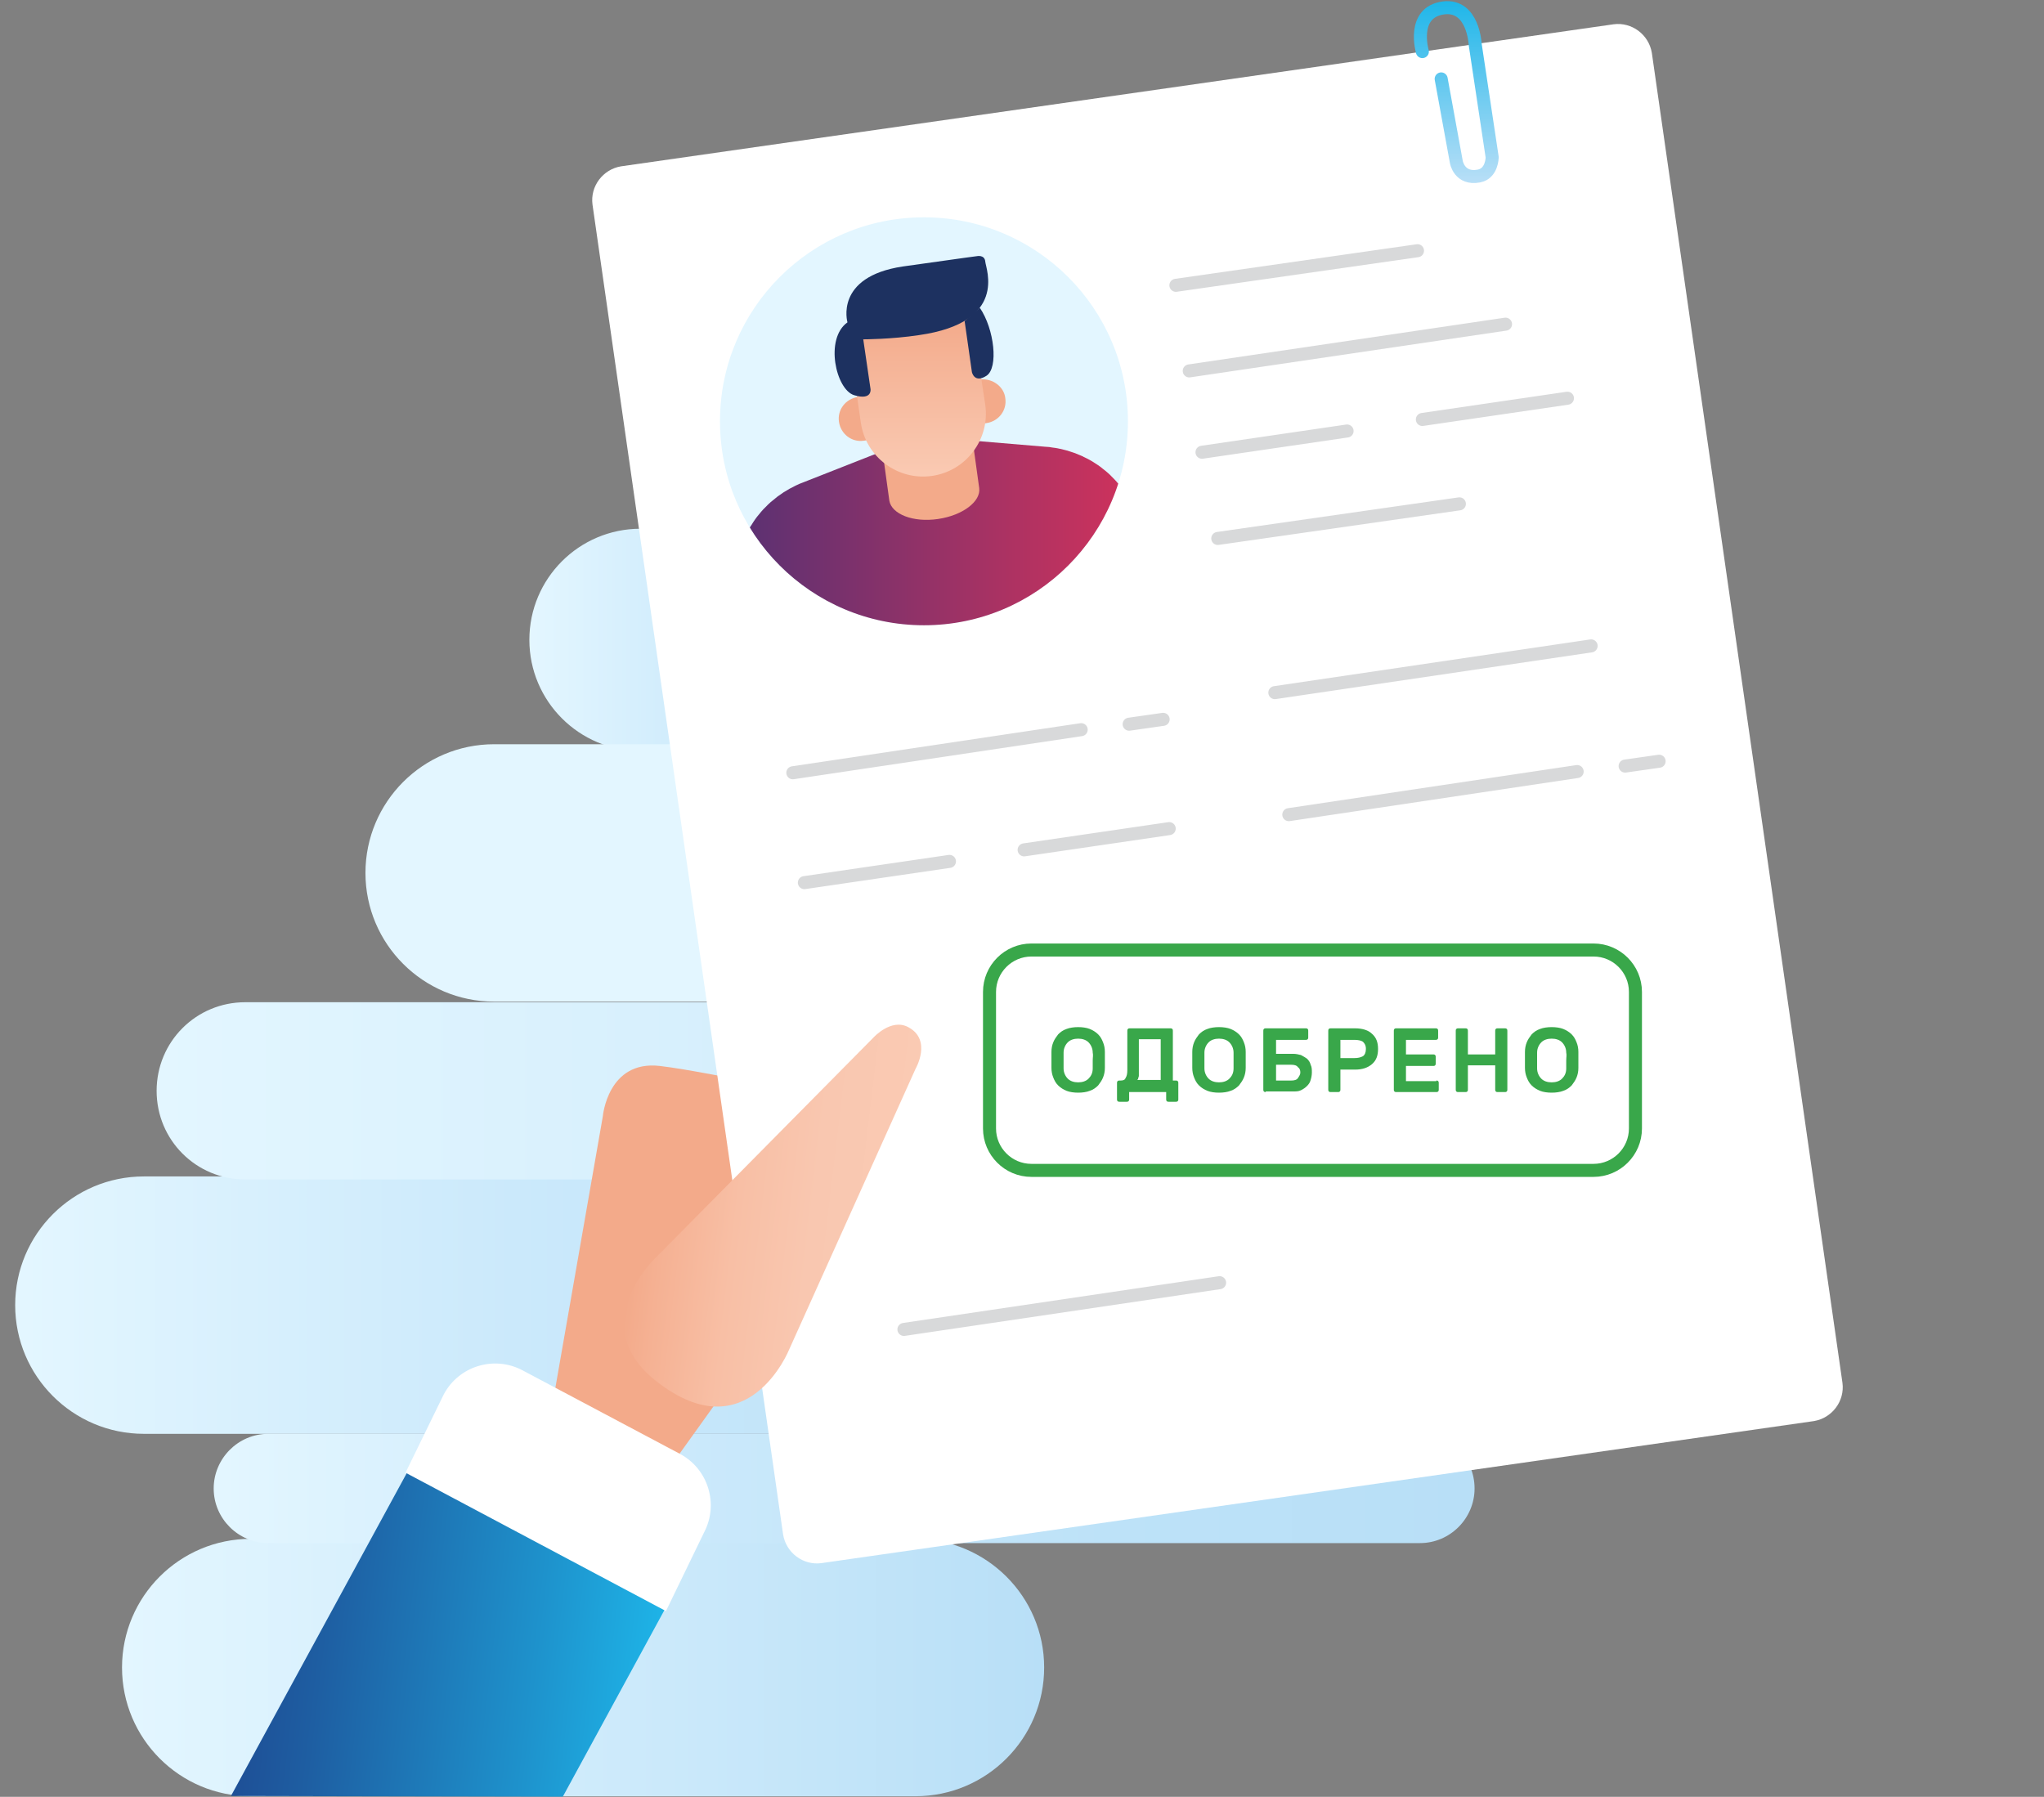 <?xml version="1.0" encoding="utf-8"?>
<!-- Generator: Adobe Illustrator 17.1.0, SVG Export Plug-In . SVG Version: 6.00 Build 0)  -->
<!DOCTYPE svg PUBLIC "-//W3C//DTD SVG 1.1//EN" "http://www.w3.org/Graphics/SVG/1.1/DTD/svg11.dtd">
<svg version="1.1" xmlns="http://www.w3.org/2000/svg" xmlns:xlink="http://www.w3.org/1999/xlink" x="0px" y="0px"
	 viewBox="0 0 336.7 296" style="enable-background:new 0 0 336.7 296;" xml:space="preserve">
<rect x="0" y="0" width="336.7" height="296" fill="#808080" stroke="none"/>
<style type="text/css">
	.st0{clip-path:url(#SVGID_2_);fill:#FFFFFF;}
	.st1{clip-path:url(#SVGID_4_);fill:#FFFFFF;}
	.st2{clip-path:url(#SVGID_6_);fill:#FFFFFF;}
	.st3{clip-path:url(#SVGID_8_);fill:#FFFFFF;}
	.st4{clip-path:url(#SVGID_10_);}
	.st5{fill:url(#SVGID_11_);}
	.st6{fill:url(#SVGID_12_);}
	.st7{fill:url(#SVGID_13_);}
	.st8{fill:url(#SVGID_14_);}
	.st9{fill:url(#SVGID_15_);}
	.st10{fill:url(#SVGID_16_);}
	.st11{fill:#FFFFFF;}
	.st12{fill:#BAE1F9;}
	.st13{fill:none;stroke:#BAE1F9;stroke-miterlimit:10;}
	.st14{opacity:0.7;clip-path:url(#SVGID_18_);}
	.st15{fill:#1D3160;}
	.st16{opacity:0;clip-path:url(#SVGID_18_);}
	.st17{fill:#DC325A;}
	.st18{clip-path:url(#SVGID_20_);}
	.st19{opacity:0.65;}
	.st20{fill:#999B9E;}
	.st21{opacity:0.65;fill:#999B9E;}
	.st22{fill:none;stroke:#FFFFFF;stroke-miterlimit:10;}
	.st23{clip-path:url(#SVGID_24_);}
	.st24{fill:#16A2E5;}
	.st25{fill:#39A74A;}
	.st26{clip-path:url(#SVGID_24_);fill:#FFFFFF;}
	.st27{fill:#E3E4E4;}
	.st28{clip-path:url(#SVGID_26_);}
	.st29{clip-path:url(#SVGID_26_);fill:#16A2E5;}
	.st30{clip-path:url(#SVGID_26_);fill:#FFFFFF;}
	.st31{clip-path:url(#SVGID_28_);}
	.st32{fill:none;stroke:#E3E4E4;stroke-width:0.7;stroke-miterlimit:10;}
	.st33{fill:#AEB0B2;}
	.st34{fill:none;stroke:#D8D9DA;stroke-miterlimit:10;}
	.st35{fill:#F6F7F7;}
	.st36{fill:#A02C58;}
	.st37{fill:none;stroke:#16A2E5;stroke-width:2;stroke-miterlimit:10;}
	.st38{clip-path:url(#SVGID_30_);}
	.st39{fill:#F6F7F7;stroke:#F6F7F7;stroke-width:2;stroke-miterlimit:10;}
	.st40{fill:#F6F7F7;stroke:#F1F2F2;stroke-width:2;stroke-miterlimit:10;}
	.st41{fill:#85878A;}
	.st42{fill:url(#SVGID_31_);}
	.st43{opacity:0.5;fill:#FFFFFF;}
	.st44{opacity:0.7;}
	.st45{clip-path:url(#SVGID_33_);}
	.st46{opacity:0.1;clip-path:url(#SVGID_33_);fill:#0D1938;}
	.st47{opacity:0.3;}
	.st48{fill:none;stroke:#231F20;stroke-width:2;stroke-linecap:round;stroke-linejoin:round;stroke-miterlimit:10;}
	.st49{fill:#D8D9DA;}
	.st50{fill:url(#SVGID_34_);}
	.st51{fill:url(#SVGID_35_);}
	.st52{fill:url(#SVGID_36_);}
	.st53{fill:url(#SVGID_37_);}
	.st54{fill:url(#SVGID_38_);}
	.st55{fill:url(#SVGID_39_);}
	.st56{opacity:0;fill:#E3F6FF;}
	.st57{clip-path:url(#SVGID_41_);}
	.st58{fill:none;stroke:url(#SVGID_42_);stroke-width:25.289;stroke-linecap:round;stroke-linejoin:round;stroke-miterlimit:10;}
	.st59{fill:none;stroke:url(#SVGID_43_);stroke-width:25.289;stroke-linecap:round;stroke-linejoin:round;stroke-miterlimit:10;}
	.st60{fill:none;stroke:url(#SVGID_44_);stroke-width:25.289;stroke-linecap:round;stroke-linejoin:round;stroke-miterlimit:10;}
	.st61{fill:#F3AA8A;}
	.st62{opacity:0;}
	.st63{fill:none;stroke:#FFFFFF;stroke-width:1.264;stroke-linecap:round;stroke-linejoin:round;stroke-miterlimit:10;}
	.st64{fill:url(#SVGID_45_);}
	.st65{fill:none;stroke:url(#SVGID_46_);stroke-width:25.289;stroke-linecap:round;stroke-linejoin:round;stroke-miterlimit:10;}
	.st66{fill:none;stroke:url(#SVGID_47_);stroke-width:25.289;stroke-linecap:round;stroke-linejoin:round;stroke-miterlimit:10;}
	.st67{fill:url(#SVGID_48_);}
	.st68{fill:url(#SVGID_49_);}
	.st69{fill:none;stroke:url(#SVGID_50_);stroke-width:25.289;stroke-linecap:round;stroke-linejoin:round;stroke-miterlimit:10;}
	.st70{fill:#9E2C58;}
	.st71{fill:url(#SVGID_51_);}
	.st72{fill:none;stroke:url(#SVGID_52_);stroke-width:25.289;stroke-linecap:round;stroke-linejoin:round;stroke-miterlimit:10;}
	.st73{fill:url(#SVGID_53_);}
	.st74{fill:url(#SVGID_54_);}
	.st75{fill:url(#SVGID_55_);}
	.st76{fill:url(#SVGID_56_);}
	.st77{fill:url(#SVGID_57_);}
	.st78{fill:url(#SVGID_58_);}
	.st79{fill:url(#SVGID_59_);}
	
		.st80{clip-path:url(#SVGID_61_);fill:none;stroke:url(#SVGID_62_);stroke-width:48.065;stroke-linecap:round;stroke-linejoin:round;stroke-miterlimit:10;}
	.st81{clip-path:url(#SVGID_61_);fill:#F3AA8A;}
	.st82{clip-path:url(#SVGID_61_);fill:#FFFFFF;}
	.st83{opacity:0;clip-path:url(#SVGID_61_);fill:#D8D9DA;}
	
		.st84{clip-path:url(#SVGID_61_);fill:none;stroke:url(#SVGID_63_);stroke-width:2.146;stroke-linecap:round;stroke-linejoin:round;stroke-miterlimit:10;}
	.st85{clip-path:url(#SVGID_61_);}
	.st86{fill:none;stroke:#D8D9DA;stroke-width:2.146;stroke-linecap:round;stroke-linejoin:round;stroke-miterlimit:10;}
	.st87{clip-path:url(#SVGID_61_);fill:none;stroke:#39A74A;stroke-width:2.146;stroke-miterlimit:10;}
	.st88{clip-path:url(#SVGID_61_);fill:#E3F6FF;}
	
		.st89{clip-path:url(#SVGID_65_);fill:none;stroke:url(#SVGID_66_);stroke-width:27.133;stroke-linecap:round;stroke-linejoin:round;stroke-miterlimit:10;}
	.st90{clip-path:url(#SVGID_65_);fill:#F3AA8A;}
	.st91{clip-path:url(#SVGID_65_);fill:url(#SVGID_67_);}
	.st92{clip-path:url(#SVGID_65_);fill:#1D3160;}
	.st93{clip-path:url(#SVGID_61_);fill:url(#SVGID_68_);}
	.st94{fill:url(#SVGID_69_);}
	.st95{fill:url(#SVGID_70_);}
	.st96{fill:url(#SVGID_71_);}
	.st97{fill:url(#SVGID_72_);}
	.st98{fill:url(#SVGID_73_);}
	.st99{fill:url(#SVGID_74_);}
	.st100{opacity:0;fill:url(#SVGID_75_);}
	.st101{fill:url(#SVGID_76_);}
	.st102{fill:#E3F6FF;}
	.st103{fill:none;stroke:#DC325A;stroke-width:3;stroke-linecap:round;stroke-linejoin:round;stroke-miterlimit:10;}
	.st104{fill:none;stroke:url(#SVGID_77_);stroke-width:12.518;stroke-linecap:round;stroke-linejoin:round;stroke-miterlimit:10;}
	.st105{fill:url(#SVGID_78_);}
	.st106{fill:url(#SVGID_79_);}
	.st107{fill:none;stroke:url(#SVGID_80_);stroke-width:17.7;stroke-linecap:round;stroke-linejoin:round;stroke-miterlimit:10;}
	.st108{fill:url(#SVGID_81_);}
	.st109{fill:url(#SVGID_82_);}
	.st110{fill:url(#SVGID_83_);}
	.st111{fill:none;stroke:url(#SVGID_84_);stroke-width:12.518;stroke-linecap:round;stroke-linejoin:round;stroke-miterlimit:10;}
	.st112{fill:url(#SVGID_85_);}
	.st113{fill:url(#SVGID_86_);}
	.st114{fill:url(#SVGID_87_);}
	.st115{fill:url(#SVGID_88_);}
	.st116{fill:url(#SVGID_89_);}
	.st117{fill:url(#SVGID_90_);}
	.st118{fill:url(#SVGID_91_);}
	.st119{fill:url(#SVGID_92_);}
	.st120{opacity:0;fill:url(#SVGID_93_);}
	.st121{fill:url(#SVGID_94_);}
	.st122{fill:none;stroke:url(#SVGID_95_);stroke-width:12.518;stroke-linecap:round;stroke-linejoin:round;stroke-miterlimit:10;}
	.st123{fill:url(#SVGID_96_);}
	.st124{fill:url(#SVGID_97_);}
	.st125{fill:none;stroke:url(#SVGID_98_);stroke-width:17.7;stroke-linecap:round;stroke-linejoin:round;stroke-miterlimit:10;}
	.st126{fill:url(#SVGID_99_);}
	.st127{fill:url(#SVGID_100_);}
	.st128{fill:url(#SVGID_101_);}
	.st129{fill:none;stroke:url(#SVGID_102_);stroke-width:12.518;stroke-linecap:round;stroke-linejoin:round;stroke-miterlimit:10;}
	.st130{fill:url(#SVGID_103_);}
	.st131{fill:url(#SVGID_104_);}
	.st132{fill:url(#SVGID_105_);}
	.st133{fill:url(#SVGID_106_);}
	.st134{fill:url(#SVGID_107_);}
	.st135{fill:url(#SVGID_108_);}
	.st136{fill:url(#SVGID_109_);}
	.st137{fill:url(#SVGID_110_);}
	
		.st138{clip-path:url(#SVGID_112_);fill:none;stroke:url(#SVGID_113_);stroke-width:48.065;stroke-linecap:round;stroke-linejoin:round;stroke-miterlimit:10;}
	.st139{clip-path:url(#SVGID_112_);fill:#F3AA8A;}
	.st140{clip-path:url(#SVGID_112_);fill:#FFFFFF;}
	.st141{opacity:0;clip-path:url(#SVGID_112_);fill:#D8D9DA;}
	
		.st142{clip-path:url(#SVGID_112_);fill:none;stroke:url(#SVGID_114_);stroke-width:2.146;stroke-linecap:round;stroke-linejoin:round;stroke-miterlimit:10;}
	.st143{clip-path:url(#SVGID_112_);}
	.st144{clip-path:url(#SVGID_112_);fill:none;stroke:#39A74A;stroke-width:2.146;stroke-miterlimit:10;}
	.st145{clip-path:url(#SVGID_112_);fill:#E3F6FF;}
	
		.st146{clip-path:url(#SVGID_116_);fill:none;stroke:url(#SVGID_117_);stroke-width:27.133;stroke-linecap:round;stroke-linejoin:round;stroke-miterlimit:10;}
	.st147{clip-path:url(#SVGID_116_);fill:#F3AA8A;}
	.st148{clip-path:url(#SVGID_116_);fill:url(#SVGID_118_);}
	.st149{clip-path:url(#SVGID_116_);fill:#1D3160;}
	.st150{clip-path:url(#SVGID_112_);fill:url(#SVGID_119_);}
	.st151{fill:url(#SVGID_120_);}
	.st152{fill:url(#SVGID_121_);}
	.st153{fill:url(#SVGID_122_);}
	.st154{fill:url(#SVGID_123_);}
	.st155{fill:url(#SVGID_124_);}
	.st156{fill:url(#SVGID_125_);}
	.st157{clip-path:url(#SVGID_127_);}
	.st158{fill:none;stroke:url(#SVGID_128_);stroke-width:25.289;stroke-linecap:round;stroke-linejoin:round;stroke-miterlimit:10;}
	.st159{fill:none;stroke:url(#SVGID_129_);stroke-width:25.289;stroke-linecap:round;stroke-linejoin:round;stroke-miterlimit:10;}
	.st160{fill:none;stroke:url(#SVGID_130_);stroke-width:25.289;stroke-linecap:round;stroke-linejoin:round;stroke-miterlimit:10;}
	.st161{fill:url(#SVGID_131_);}
	.st162{fill:none;stroke:url(#SVGID_132_);stroke-width:25.289;stroke-linecap:round;stroke-linejoin:round;stroke-miterlimit:10;}
	.st163{fill:none;stroke:url(#SVGID_133_);stroke-width:25.289;stroke-linecap:round;stroke-linejoin:round;stroke-miterlimit:10;}
	.st164{fill:url(#SVGID_134_);}
	.st165{fill:url(#SVGID_135_);}
	.st166{fill:none;stroke:url(#SVGID_136_);stroke-width:25.289;stroke-linecap:round;stroke-linejoin:round;stroke-miterlimit:10;}
	.st167{fill:url(#SVGID_137_);}
	.st168{fill:none;stroke:url(#SVGID_138_);stroke-width:25.289;stroke-linecap:round;stroke-linejoin:round;stroke-miterlimit:10;}
	.st169{fill:url(#SVGID_139_);}
	.st170{clip-path:url(#SVGID_141_);}
	.st171{fill:url(#SVGID_142_);}
	.st172{fill:url(#SVGID_143_);}
	.st173{fill:url(#SVGID_144_);}
	.st174{fill:url(#SVGID_145_);}
	.st175{fill:url(#SVGID_146_);}
	.st176{fill:url(#SVGID_147_);}
	.st177{opacity:0.7;clip-path:url(#SVGID_149_);}
	.st178{opacity:0;clip-path:url(#SVGID_149_);}
</style>
<g id="Слой_1">
	<g>
		<g>
			<linearGradient id="SVGID_2_" gradientUnits="userSpaceOnUse" x1="87.302" y1="105.441" x2="171.843" y2="105.441">
				<stop  offset="0" style="stop-color:#E3F6FF"/>
				<stop  offset="5.666316e-003" style="stop-color:#E3F6FF"/>
				<stop  offset="0.37" style="stop-color:#CBE9FB"/>
				<stop  offset="0.71" style="stop-color:#BDE2F8"/>
				<stop  offset="1" style="stop-color:#B8DFF7"/>
			</linearGradient>
			<path style="fill:url(#SVGID_2_);" d="M171.8,105.4c0,10.1-8.2,18.3-18.3,18.3h-48c-10.1,0-18.3-8.2-18.3-18.3l0,0
				c0-10.1,8.2-18.3,18.3-18.3h48C163.7,87.2,171.8,95.3,171.8,105.4L171.8,105.4z"/>
			<linearGradient id="SVGID_4_" gradientUnits="userSpaceOnUse" x1="60.117" y1="143.845" x2="257.528" y2="143.845">
				<stop  offset="0.32" style="stop-color:#E3F6FF"/>
				<stop  offset="0.861" style="stop-color:#C1E4F9"/>
				<stop  offset="1" style="stop-color:#B8DFF7"/>
			</linearGradient>
			<path style="fill:url(#SVGID_4_);" d="M257.5,143.8c0,11.7-9.5,21.2-21.2,21.2H81.4c-11.7,0-21.2-9.5-21.2-21.2l0,0
				c0-11.7,9.5-21.2,21.2-21.2h154.9C248,122.6,257.5,132.1,257.5,143.8L257.5,143.8z"/>
			<linearGradient id="SVGID_6_" gradientUnits="userSpaceOnUse" x1="20.057" y1="274.736" x2="171.984" y2="274.736">
				<stop  offset="0" style="stop-color:#E3F6FF"/>
				<stop  offset="0.636" style="stop-color:#C9E8FA"/>
				<stop  offset="1" style="stop-color:#B8DFF7"/>
			</linearGradient>
			<path style="fill:url(#SVGID_6_);" d="M172,274.7c0,11.7-9.5,21.2-21.2,21.2H41.3c-11.7,0-21.2-9.5-21.2-21.2l0,0
				c0-11.7,9.5-21.2,21.2-21.2h109.4C162.5,253.5,172,263,172,274.7L172,274.7z"/>
			<linearGradient id="SVGID_8_" gradientUnits="userSpaceOnUse" x1="2.451" y1="214.962" x2="224.759" y2="214.962">
				<stop  offset="0" style="stop-color:#E3F6FF"/>
				<stop  offset="5.666316e-003" style="stop-color:#E3F6FF"/>
				<stop  offset="0.37" style="stop-color:#CBE9FB"/>
				<stop  offset="0.71" style="stop-color:#BDE2F8"/>
				<stop  offset="1" style="stop-color:#B8DFF7"/>
			</linearGradient>
			<path style="fill:url(#SVGID_8_);" d="M224.8,215c0,11.7-9.5,21.2-21.2,21.2H23.7c-11.7,0-21.2-9.5-21.2-21.2l0,0
				c0-11.7,9.5-21.2,21.2-21.2h179.8C215.2,193.7,224.8,203.2,224.8,215L224.8,215z"/>
			<linearGradient id="SVGID_10_" gradientUnits="userSpaceOnUse" x1="25.767" y1="179.719" x2="280.268" y2="179.719">
				<stop  offset="0" style="stop-color:#E3F6FF"/>
				<stop  offset="0.424" style="stop-color:#D4EEFC"/>
				<stop  offset="1" style="stop-color:#B8DFF7"/>
			</linearGradient>
			<path style="fill:url(#SVGID_10_);" d="M280.3,179.7c0,8.1-6.5,14.6-14.6,14.6H40.4c-8.1,0-14.6-6.5-14.6-14.6l0,0
				c0-8.1,6.5-14.6,14.6-14.6h225.2C273.7,165.1,280.3,171.6,280.3,179.7L280.3,179.7z"/>
			<linearGradient id="SVGID_11_" gradientUnits="userSpaceOnUse" x1="35.219" y1="245.164" x2="242.906" y2="245.164">
				<stop  offset="0" style="stop-color:#E3F6FF"/>
				<stop  offset="5.666316e-003" style="stop-color:#E3F6FF"/>
				<stop  offset="0.37" style="stop-color:#CBE9FB"/>
				<stop  offset="0.71" style="stop-color:#BDE2F8"/>
				<stop  offset="1" style="stop-color:#B8DFF7"/>
			</linearGradient>
			<path class="st5" d="M242.9,245.2c0,4.9-4,9-9,9H44.2c-4.9,0-9-4-9-9l0,0c0-4.9,4-9,9-9h189.8
				C238.9,236.2,242.9,240.2,242.9,245.2L242.9,245.2z"/>
		</g>
		<path class="st56" d="M27.5,193.4c0-56.7,45.9-102.6,102.6-102.6s102.6,45.9,102.6,102.6c0,38.5-21.2,72.1-52.6,89.6
			c-14.8,8.3-31.8,13-50,13c-15.7,0-30.5-3.5-43.8-9.8C51.6,269.8,27.5,234.4,27.5,193.4z"/>
		<g>
			<defs>
				<path id="SVGID_111_" d="M13.4,295.8c0,0-9.9-378.9,46.8-378.9S327.4-37.4,327.4,19.3c0,38.5,24.8,237.8-6.6,255.4
					C306,282.9,130.4,296,112.2,296C96.6,296,13.4,295.8,13.4,295.8z"/>
			</defs>
			<clipPath id="SVGID_12_">
				<use xlink:href="#SVGID_111_"  style="overflow:visible;"/>
			</clipPath>
			
				<linearGradient id="SVGID_13_" gradientUnits="userSpaceOnUse" x1="-127.633" y1="292.882" x2="-29.712" y2="292.882" gradientTransform="matrix(0.993 0.118 -0.118 0.993 168.73 31.32)">
				<stop  offset="0" style="stop-color:#1E317E"/>
				<stop  offset="0.148" style="stop-color:#1E3D88"/>
				<stop  offset="0.419" style="stop-color:#1E5EA2"/>
				<stop  offset="0.778" style="stop-color:#1E92CC"/>
				<stop  offset="1" style="stop-color:#1EB6E9"/>
			</linearGradient>
			
				<line style="clip-path:url(#SVGID_12_);fill:none;stroke:url(#SVGID_13_);stroke-width:48.065;stroke-linecap:round;stroke-linejoin:round;stroke-miterlimit:10;" x1="24" y1="371.9" x2="88.2" y2="254"/>
			<path style="clip-path:url(#SVGID_12_);fill:#F3AA8A;" d="M90.7,233.1l8.6-49.2c0,0,0.8-9.3,9.4-8.3s34.6,6.8,34.6,6.8
				s7.8,0.6,6.6,10.5s-2.5,21.5-2.5,21.5s-0.5,4.2-4.4,3.7c-4.4-0.5-3.8-4.9-3.8-4.9l1.4-13.7l-30.4,42.4"/>
			<path style="clip-path:url(#SVGID_12_);fill:#FFFFFF;" d="M109.7,265.4l-42.9-22.8l6.3-12.9c2.5-4.7,8.3-6.4,12.9-4l26,13.8
				c4.7,2.5,6.4,8.3,4,12.9L109.7,265.4z"/>
			<path style="opacity:0;clip-path:url(#SVGID_12_);fill:#D8D9DA;" d="M297.4,241.9c0.3,3-1.9,5.8-5,6.1l-164.3,16.4
				c-3,0.3-5.8-1.9-6.1-5L100.1,39.1c-0.3-3,1.9-5.8,5-6.1l164.3-16.4c3-0.3,5.8,1.9,6.1,5L297.4,241.9z"/>
			<path style="clip-path:url(#SVGID_12_);fill:#FFFFFF;" d="M303.5,227.8c0.4,3-1.7,5.8-4.7,6.3l-163.5,23.4
				c-3,0.4-5.8-1.7-6.3-4.7L97.6,33.7c-0.4-3,1.7-5.8,4.7-6.3L265.8,4c3-0.4,5.8,1.7,6.3,4.7L303.5,227.8z"/>
			<linearGradient id="SVGID_14_" gradientUnits="userSpaceOnUse" x1="239.833" y1="30.072" x2="239.833" y2="0.176">
				<stop  offset="0" style="stop-color:#B8DFF7"/>
				<stop  offset="1" style="stop-color:#1EB6E9"/>
			</linearGradient>
			
				<path style="clip-path:url(#SVGID_12_);fill:none;stroke:url(#SVGID_14_);stroke-width:2.146;stroke-linecap:round;stroke-linejoin:round;stroke-miterlimit:10;" d="
				M234.3,8.5c0,0-1.9-6.5,3.5-7.2c4.9-0.6,5.2,6,5.2,6l2.8,18.6c0,0,0,2.7-2.2,3.1c-3.2,0.6-3.7-2.3-3.7-2.3L237.4,13"/>
			<g style="clip-path:url(#SVGID_12_);">
				<line class="st86" x1="193.7" y1="47" x2="233.5" y2="41.3"/>
				<line class="st86" x1="200.6" y1="88.7" x2="240.4" y2="83"/>
				<line class="st86" x1="195.9" y1="61.1" x2="248" y2="53.4"/>
				<line class="st86" x1="148.9" y1="219" x2="200.9" y2="211.3"/>
				<line class="st86" x1="210" y1="114.1" x2="262.1" y2="106.4"/>
				<line class="st86" x1="186" y1="119.3" x2="191.6" y2="118.5"/>
				<line class="st86" x1="130.6" y1="127.3" x2="178.1" y2="120.2"/>
				<line class="st86" x1="267.7" y1="126.2" x2="273.3" y2="125.4"/>
				<line class="st86" x1="212.3" y1="134.2" x2="259.8" y2="127.1"/>
				<line class="st86" x1="198" y1="74.5" x2="221.9" y2="71"/>
				<line class="st86" x1="234.3" y1="69.1" x2="258.2" y2="65.6"/>
				<line class="st86" x1="132.5" y1="145.4" x2="156.4" y2="141.9"/>
				<line class="st86" x1="168.7" y1="140" x2="192.6" y2="136.5"/>
			</g>
			<path style="clip-path:url(#SVGID_12_);fill:none;stroke:#39A74A;stroke-width:2.146;stroke-miterlimit:10;" d="M269.4,185.9
				c0,3.8-3.1,6.9-6.9,6.9h-92.6c-3.8,0-6.9-3.1-6.9-6.9v-22.5c0-3.8,3.1-6.9,6.9-6.9h92.6c3.8,0,6.9,3.1,6.9,6.9V185.9z"/>
			<g style="clip-path:url(#SVGID_12_);">
				<path class="st25" d="M173.2,173.3c0-0.6,0.1-1.1,0.3-1.6s0.5-0.9,0.8-1.3c0.4-0.4,0.8-0.7,1.4-0.9c0.5-0.2,1.2-0.3,1.9-0.3
					c0.7,0,1.4,0.1,1.9,0.3c0.5,0.2,1,0.5,1.4,0.9c0.4,0.4,0.6,0.8,0.8,1.3c0.2,0.5,0.3,1,0.3,1.6c0,0.2,0,0.4,0,0.6
					c0,0.2,0,0.5,0,0.7c0,0.2,0,0.5,0,0.7c0,0.2,0,0.4,0,0.6c0,0.6-0.1,1.1-0.3,1.6c-0.2,0.5-0.5,0.9-0.8,1.3
					c-0.4,0.4-0.8,0.7-1.4,0.9c-0.5,0.2-1.2,0.3-1.9,0.3c-0.7,0-1.4-0.1-1.9-0.3c-0.5-0.2-1-0.5-1.4-0.9c-0.4-0.4-0.6-0.8-0.8-1.3
					s-0.3-1-0.3-1.6c0-0.2,0-0.4,0-0.6c0-0.2,0-0.5,0-0.7c0-0.2,0-0.5,0-0.7C173.2,173.7,173.2,173.5,173.2,173.3z M180,173.4
					c0-0.7-0.3-1.3-0.7-1.7c-0.4-0.4-1-0.6-1.7-0.6c-0.7,0-1.3,0.2-1.7,0.6s-0.7,1-0.7,1.7c0,0.4,0,0.8,0,1.3s0,0.9,0,1.3
					c0,0.7,0.3,1.3,0.7,1.7s1,0.6,1.7,0.6c0.7,0,1.3-0.2,1.7-0.6c0.4-0.4,0.7-0.9,0.7-1.7c0-0.4,0-0.8,0-1.3S180.1,173.8,180,173.4z
					"/>
				<path class="st25" d="M192.8,169.4c0.1,0,0.2,0,0.3,0.1c0.1,0.1,0.1,0.2,0.1,0.3v8.2h0.5c0.1,0,0.2,0,0.3,0.1
					c0.1,0.1,0.1,0.2,0.1,0.3v2.7c0,0.1,0,0.2-0.1,0.3c-0.1,0.1-0.2,0.1-0.3,0.1h-1.2c-0.1,0-0.2,0-0.3-0.1
					c-0.1-0.1-0.1-0.2-0.1-0.3v-1.2H186v1.2c0,0.1,0,0.2-0.1,0.3s-0.2,0.1-0.3,0.1h-1.2c-0.1,0-0.2,0-0.3-0.1s-0.1-0.2-0.1-0.3v-2.7
					c0-0.1,0-0.2,0.1-0.3c0.1-0.1,0.2-0.1,0.3-0.1h0.2c0.4,0,0.7-0.1,0.8-0.4c0.2-0.3,0.3-0.7,0.3-1.3v-6.5c0-0.1,0-0.2,0.1-0.3
					c0.1-0.1,0.2-0.1,0.3-0.1H192.8z M191.2,178v-6.8h-3.6v5.1c0,0.1,0,0.2,0,0.4c0,0.2,0,0.3,0,0.5c0,0.2-0.1,0.3-0.1,0.4
					c0,0.1-0.1,0.3-0.2,0.3H191.2z"/>
				<path class="st25" d="M196.4,173.3c0-0.6,0.1-1.1,0.3-1.6s0.5-0.9,0.8-1.3c0.4-0.4,0.8-0.7,1.4-0.9c0.5-0.2,1.2-0.3,1.9-0.3
					c0.7,0,1.4,0.1,1.9,0.3c0.5,0.2,1,0.5,1.4,0.9c0.4,0.4,0.6,0.8,0.8,1.3c0.2,0.5,0.3,1,0.3,1.6c0,0.2,0,0.4,0,0.6
					c0,0.2,0,0.5,0,0.7c0,0.2,0,0.5,0,0.7c0,0.2,0,0.4,0,0.6c0,0.6-0.1,1.1-0.3,1.6c-0.2,0.5-0.5,0.9-0.8,1.3
					c-0.4,0.4-0.8,0.7-1.4,0.9c-0.5,0.2-1.2,0.3-1.9,0.3c-0.7,0-1.4-0.1-1.9-0.3c-0.5-0.2-1-0.5-1.4-0.9c-0.4-0.4-0.6-0.8-0.8-1.3
					s-0.3-1-0.3-1.6c0-0.2,0-0.4,0-0.6c0-0.2,0-0.5,0-0.7c0-0.2,0-0.5,0-0.7C196.4,173.7,196.4,173.5,196.4,173.3z M203.2,173.4
					c0-0.7-0.3-1.3-0.7-1.7c-0.4-0.4-1-0.6-1.7-0.6c-0.7,0-1.3,0.2-1.7,0.6s-0.7,1-0.7,1.7c0,0.4,0,0.8,0,1.3s0,0.9,0,1.3
					c0,0.7,0.3,1.3,0.7,1.7s1,0.6,1.7,0.6c0.7,0,1.3-0.2,1.7-0.6c0.4-0.4,0.7-0.9,0.7-1.7c0-0.4,0-0.8,0-1.3
					S203.2,173.8,203.2,173.4z"/>
				<path class="st25" d="M208.5,179.9c-0.1,0-0.2,0-0.3-0.1c-0.1-0.1-0.1-0.2-0.1-0.3v-9.7c0-0.1,0-0.2,0.1-0.3
					c0.1-0.1,0.2-0.1,0.3-0.1h6.6c0.1,0,0.2,0,0.3,0.1c0.1,0.1,0.1,0.2,0.1,0.3v1.1c0,0.1,0,0.2-0.1,0.3c-0.1,0.1-0.2,0.1-0.3,0.1
					h-4.9v2.3h2.8c0.5,0,0.9,0.1,1.3,0.2c0.4,0.2,0.7,0.4,1,0.6c0.3,0.3,0.5,0.6,0.6,1c0.2,0.4,0.2,0.8,0.2,1.3
					c0,0.4-0.1,0.9-0.2,1.2c-0.1,0.4-0.3,0.7-0.6,1c-0.3,0.3-0.6,0.5-1,0.7s-0.8,0.2-1.4,0.2H208.5z M210.2,178h2.5
					c0.5,0,0.9-0.1,1.1-0.4c0.2-0.3,0.4-0.6,0.4-0.9c0-0.4-0.1-0.7-0.4-0.9c-0.2-0.3-0.6-0.4-1.1-0.4h-2.5V178z"/>
				<path class="st25" d="M223.2,169.4c1.2,0,2.2,0.3,2.8,0.9c0.7,0.6,1,1.4,1,2.5s-0.3,1.9-1,2.5c-0.7,0.6-1.6,0.9-2.8,0.9h-2.4
					v3.3c0,0.1,0,0.2-0.1,0.3c-0.1,0.1-0.2,0.1-0.3,0.1h-1.2c-0.1,0-0.2,0-0.3-0.1c-0.1-0.1-0.1-0.2-0.1-0.3v-9.7
					c0-0.1,0-0.2,0.1-0.3c0.1-0.1,0.2-0.1,0.3-0.1H223.2z M220.8,174.3h2.3c0.6,0,1-0.1,1.4-0.3c0.3-0.2,0.5-0.6,0.5-1.2
					c0-0.6-0.2-0.9-0.5-1.2c-0.3-0.2-0.8-0.3-1.4-0.3h-2.3V174.3z"/>
				<path class="st25" d="M236.6,178c0.1,0,0.2,0,0.3,0.1c0.1,0.1,0.1,0.2,0.1,0.3v1.1c0,0.1,0,0.2-0.1,0.3
					c-0.1,0.1-0.2,0.1-0.3,0.1H230c-0.1,0-0.2,0-0.3-0.1c-0.1-0.1-0.1-0.2-0.1-0.3v-9.7c0-0.1,0-0.2,0.1-0.3
					c0.1-0.1,0.2-0.1,0.3-0.1h6.5c0.1,0,0.2,0,0.3,0.1c0.1,0.1,0.1,0.2,0.1,0.3v1.1c0,0.1,0,0.2-0.1,0.3c-0.1,0.1-0.2,0.1-0.3,0.1
					h-4.9v2.4h4.5c0.1,0,0.2,0,0.3,0.1c0.1,0.1,0.1,0.2,0.1,0.3v1.1c0,0.1,0,0.2-0.1,0.3c-0.1,0.1-0.2,0.1-0.3,0.1h-4.5v2.5H236.6z"
					/>
				<path class="st25" d="M247.9,169.4c0.1,0,0.2,0,0.3,0.1c0.1,0.1,0.1,0.2,0.1,0.3v9.7c0,0.1,0,0.2-0.1,0.3
					c-0.1,0.1-0.2,0.1-0.3,0.1h-1.2c-0.1,0-0.2,0-0.3-0.1c-0.1-0.1-0.1-0.2-0.1-0.3v-4h-4.5v4c0,0.1,0,0.2-0.1,0.3
					c-0.1,0.1-0.2,0.1-0.3,0.1h-1.2c-0.1,0-0.2,0-0.3-0.1c-0.1-0.1-0.1-0.2-0.1-0.3v-9.7c0-0.1,0-0.2,0.1-0.3
					c0.1-0.1,0.2-0.1,0.3-0.1h1.2c0.1,0,0.2,0,0.3,0.1c0.1,0.1,0.1,0.2,0.1,0.3v3.9h4.5v-3.9c0-0.1,0-0.2,0.1-0.3
					c0.1-0.1,0.2-0.1,0.3-0.1H247.9z"/>
				<path class="st25" d="M251.2,173.3c0-0.6,0.1-1.1,0.3-1.6s0.5-0.9,0.8-1.3c0.4-0.4,0.8-0.7,1.4-0.9c0.5-0.2,1.2-0.3,1.9-0.3
					c0.7,0,1.4,0.1,1.9,0.3c0.5,0.2,1,0.5,1.4,0.9c0.4,0.4,0.6,0.8,0.8,1.3c0.2,0.5,0.3,1,0.3,1.6c0,0.2,0,0.4,0,0.6
					c0,0.2,0,0.5,0,0.7c0,0.2,0,0.5,0,0.7c0,0.2,0,0.4,0,0.6c0,0.6-0.1,1.1-0.3,1.6c-0.2,0.5-0.5,0.9-0.8,1.3
					c-0.4,0.4-0.8,0.7-1.4,0.9c-0.5,0.2-1.2,0.3-1.9,0.3c-0.7,0-1.4-0.1-1.9-0.3c-0.5-0.2-1-0.5-1.4-0.9c-0.4-0.4-0.6-0.8-0.8-1.3
					s-0.3-1-0.3-1.6c0-0.2,0-0.4,0-0.6c0-0.2,0-0.5,0-0.7c0-0.2,0-0.5,0-0.7C251.2,173.7,251.2,173.5,251.2,173.3z M258,173.4
					c0-0.7-0.3-1.3-0.7-1.7c-0.4-0.4-1-0.6-1.7-0.6c-0.7,0-1.3,0.2-1.7,0.6s-0.7,1-0.7,1.7c0,0.4,0,0.8,0,1.3s0,0.9,0,1.3
					c0,0.7,0.3,1.3,0.7,1.7s1,0.6,1.7,0.6c0.7,0,1.3-0.2,1.7-0.6c0.4-0.4,0.7-0.9,0.7-1.7c0-0.4,0-0.8,0-1.3S258.1,173.8,258,173.4z
					"/>
			</g>
			<circle style="clip-path:url(#SVGID_12_);fill:#E3F6FF;" cx="152.2" cy="69.4" r="33.6"/>
			<g style="clip-path:url(#SVGID_12_);">
				<defs>
					<circle id="SVGID_115_" cx="152.2" cy="69.4" r="33.6"/>
				</defs>
				<clipPath id="SVGID_15_">
					<use xlink:href="#SVGID_115_"  style="overflow:visible;"/>
				</clipPath>
				<linearGradient id="SVGID_16_" gradientUnits="userSpaceOnUse" x1="120.831" y1="99.225" x2="193.106" y2="99.225">
					<stop  offset="0" style="stop-color:#583173"/>
					<stop  offset="0.639" style="stop-color:#AE3262"/>
					<stop  offset="1" style="stop-color:#DA325A"/>
				</linearGradient>
				
					<path style="clip-path:url(#SVGID_15_);fill:none;stroke:url(#SVGID_16_);stroke-width:27.133;stroke-linecap:round;stroke-linejoin:round;stroke-miterlimit:10;" d="
					M179.5,106c0,0-4.3-14-5.1-16.5s-3.5-2.4-3.5-2.4L157.8,86l-8.1,1.2l-12.2,4.8c0,0-2.6,0.7-2.7,3.3c-0.1,2.6-0.3,17.2-0.3,17.2
					L179.5,106z"/>
				<path style="clip-path:url(#SVGID_15_);fill:#F3AA8A;" d="M165.6,65.6c0.3,2-1.1,3.8-3.1,4.1l-20.2,2.9c-2,0.3-3.8-1.1-4.1-3.1
					l0,0c-0.3-2,1.1-3.8,3.1-4.1l20.2-2.9C163.5,62.3,165.4,63.7,165.6,65.6L165.6,65.6z"/>
				<path style="clip-path:url(#SVGID_15_);fill:#F3AA8A;" d="M161.3,80.4c0.3,2.2-2.7,4.5-6.8,5.1l0,0c-4.1,0.6-7.6-0.8-8-3
					l-1.2-8.7c-0.3-2.2,2.7-4.5,6.8-5.1l0,0c4.1-0.6,7.6,0.8,8,3L161.3,80.4z"/>
				<linearGradient id="SVGID_18_" gradientUnits="userSpaceOnUse" x1="151.126" y1="78.52" x2="151.126" y2="52.252">
					<stop  offset="0" style="stop-color:#FACAB3"/>
					<stop  offset="0.737" style="stop-color:#F5B396"/>
					<stop  offset="1" style="stop-color:#F3AA8A"/>
				</linearGradient>
				<path style="clip-path:url(#SVGID_15_);fill:url(#SVGID_18_);" d="M162.3,66.7c0.8,5.6-3.1,10.9-8.8,11.7l0,0
					c-5.6,0.8-10.9-3.1-11.7-8.8l-2.1-14.5l20.4-2.9L162.3,66.7z"/>
				<path style="clip-path:url(#SVGID_15_);fill:#1D3160;" d="M142.2,55.9l1.2,8.2c0,0,0.3,1.9-2.7,1s-4.9-9.3-1.1-12
					c0,0-2.2-7.5,9.1-9.2c11.3-1.6,12.2-1.7,12.2-1.7s1.3-0.3,1.4,0.9s3.8,10-10.9,12.1C146.8,55.9,142.2,55.9,142.2,55.9z"/>
				<path style="clip-path:url(#SVGID_15_);fill:#1D3160;" d="M158.9,52.9l1.2,8.4c0,0,0.4,1.9,2.4,0.6c2-1.3,1.3-7.7-1.1-11.2"/>
			</g>
			
				<linearGradient id="SVGID_20_" gradientUnits="userSpaceOnUse" x1="-43.509" y1="171.983" x2="-8.786830e-002" y2="171.983" gradientTransform="matrix(0.993 0.118 -0.118 0.993 168.73 31.32)">
				<stop  offset="0" style="stop-color:#F3AA8A"/>
				<stop  offset="0.108" style="stop-color:#F5B193"/>
				<stop  offset="0.378" style="stop-color:#F8BFA5"/>
				<stop  offset="0.665" style="stop-color:#F9C7B0"/>
				<stop  offset="1" style="stop-color:#FACAB3"/>
			</linearGradient>
			<path style="clip-path:url(#SVGID_12_);fill:url(#SVGID_20_);" d="M107.8,207.4l36.1-36.5c0,0,2.9-3.2,5.7-1.7
				c4,2.1,1.2,6.9,1.2,6.9L130,222.3c0,0-6.8,17-21.8,5.3C96.3,218.4,107.8,207.4,107.8,207.4z"/>
		</g>
	</g>
	<g>
		<g>
			<defs>
				<path id="SVGID_126_" d="M301.3,164c0-83,92-187.6,214.6-187.6c143.4,0,206.2,68.2,206.2,198.6c0,122.4-125,127-156.2,104.5
					c-14.8,8.3-31.8,13-50,13c-15.7,0-30.5-3.5-43.8-9.8C406.9,303.9,301.3,205,301.3,164z"/>
			</defs>
			<clipPath id="SVGID_22_">
				<use xlink:href="#SVGID_126_"  style="overflow:visible;"/>
			</clipPath>
		</g>
	</g>
</g>
<g id="Слой_2">
</g>
<g id="Слой_3">
</g>
<g id="Слой_4">
</g>
<g id="Слой_5">
</g>
</svg>
